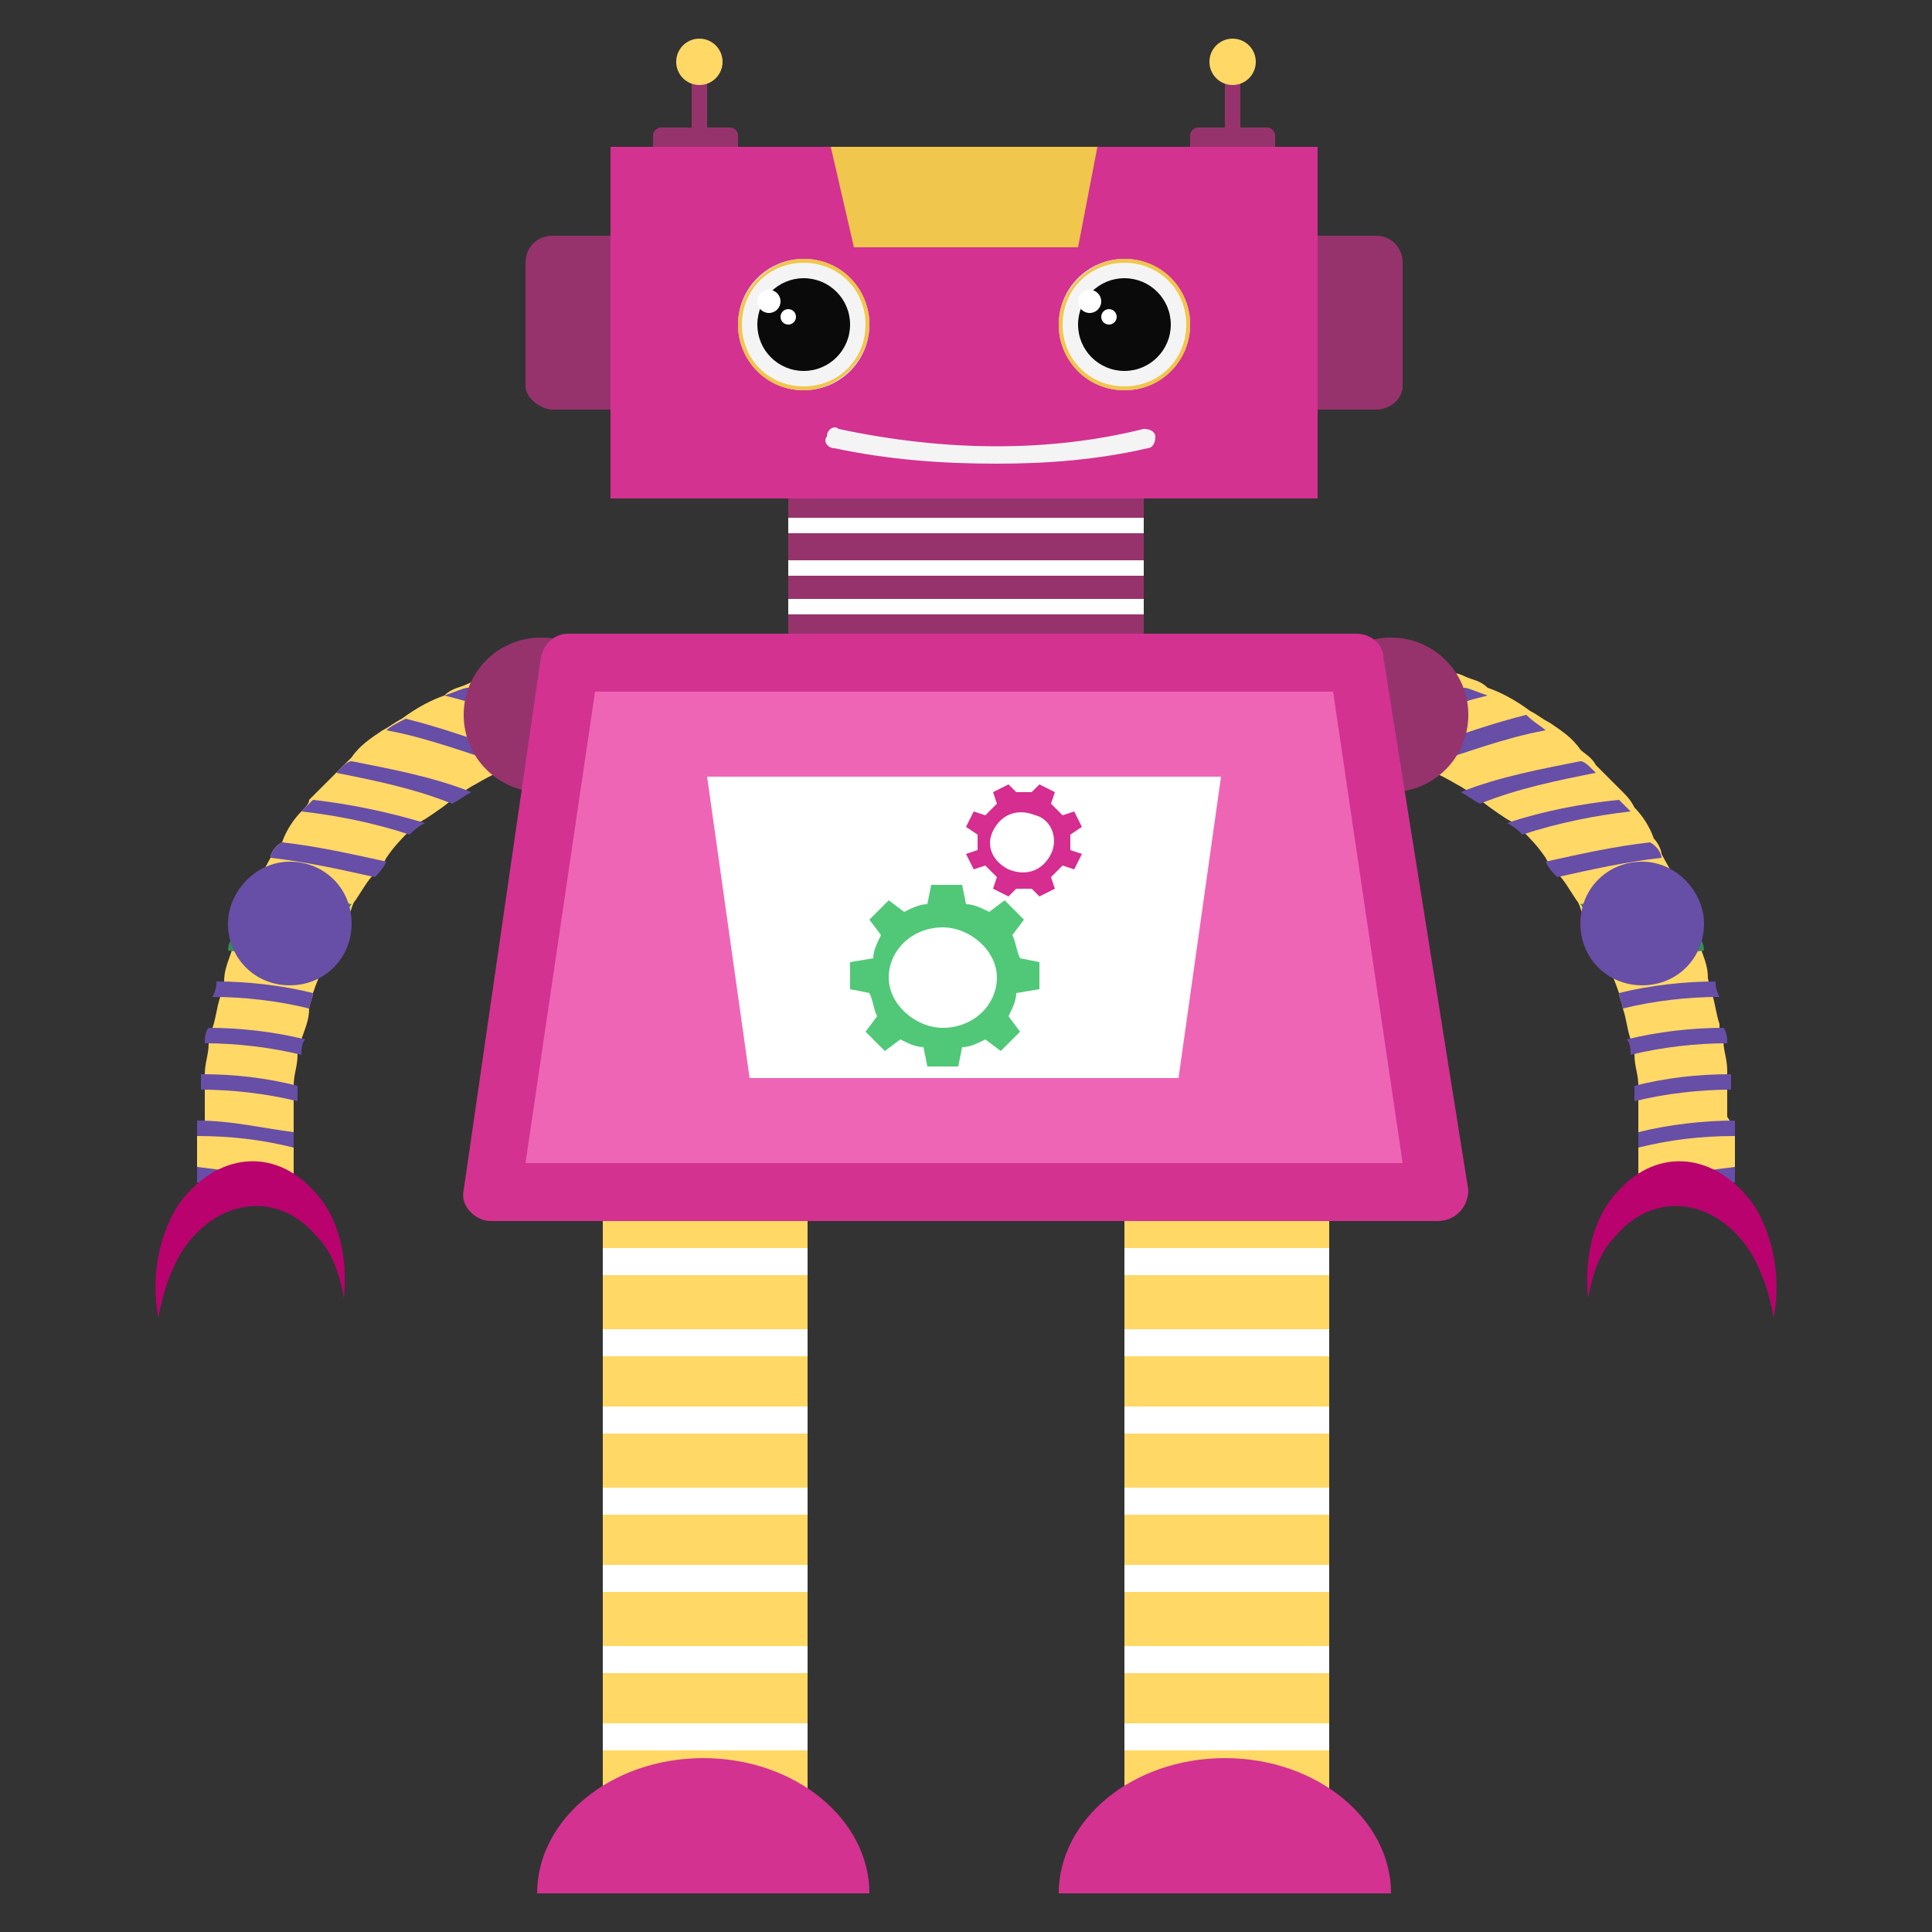 <svg xmlns="http://www.w3.org/2000/svg" enable-background="new 0 0 50 50" viewBox="0 0 50 50" id="Robot"><rect x="0" y="0" width="50" height="50" fill="#333333" stroke="none"/><path fill="#ffd866" d="M44.9,29.4c0,0.3,0,0.5,0,0.8c0,0.1,0,0.3,0,0.4l-2.3-0.1l-0.2,0c0-0.3,0-0.5,0-0.8c0-0.1,0-0.3,0-0.4
						c0-0.3,0-0.5,0-0.8c0-0.1,0-0.3,0-0.4c0-0.3-0.1-0.5-0.1-0.8c0-0.1,0-0.3-0.1-0.4c-0.1-0.3-0.1-0.5-0.2-0.8
						c0-0.1-0.1-0.3-0.1-0.4c-0.1-0.3-0.2-0.5-0.3-0.8c-0.1-0.1-0.1-0.3-0.2-0.4c-0.1-0.3-0.2-0.5-0.4-0.8c-0.1-0.1-0.1-0.3-0.2-0.4
						c-0.2-0.3-0.3-0.5-0.5-0.7c-0.1-0.1-0.2-0.2-0.3-0.4c-0.2-0.3-0.4-0.5-0.6-0.7c-0.1-0.1-0.2-0.2-0.4-0.3
						c-0.3-0.2-0.6-0.4-0.8-0.6c-0.2-0.1-0.3-0.2-0.5-0.3c-0.5-0.3-0.8-0.4-0.9-0.4l0.1-0.2l0.1-0.5l0.3-1l0.1-0.5v0l0.1-0.3
						c0,0,0.2,0,0.4,0.1h0c0.2,0.1,0.4,0.1,0.6,0.3c0.3,0.1,0.7,0.3,1.1,0.6c0.2,0.1,0.3,0.2,0.5,0.3h0c0.3,0.2,0.6,0.4,0.8,0.7h0
						c0.1,0.1,0.3,0.2,0.4,0.4c0.2,0.2,0.5,0.5,0.7,0.7c0.1,0.1,0.2,0.2,0.3,0.4c0.2,0.2,0.4,0.5,0.5,0.8c0.1,0.1,0.2,0.3,0.2,0.4
						c0.1,0.2,0.3,0.5,0.4,0.8c0.1,0.1,0.1,0.3,0.2,0.4c0.1,0.3,0.2,0.5,0.3,0.8c0.1,0.1,0.1,0.3,0.1,0.4c0.1,0.3,0.2,0.5,0.2,0.8
						c0,0.1,0.1,0.3,0.1,0.4c0.1,0.3,0.1,0.5,0.2,0.8c0,0.1,0,0.3,0.1,0.4c0,0.3,0.1,0.5,0.1,0.8c0,0.1,0,0.3,0,0.4
						c0,0.3,0,0.5,0,0.8C44.9,29.2,44.9,29.3,44.9,29.4z" class="colorfdcc5a svgShape"></path><path fill="#674ea7" d="M40 18.9c-1.1.2-2.1.6-3.1.9l.1-.5c.8-.3 1.7-.6 2.5-.8C39.7 18.7 39.9 18.8 40 18.9zM41.3 20c-1 .2-2 .4-3 .8-.2-.1-.3-.2-.5-.3 1-.4 2.1-.6 3.1-.8h0C41 19.7 41.1 19.8 41.3 20zM42.2 21c-.9.1-1.9.3-2.8.6-.1-.1-.2-.2-.4-.3.9-.3 1.9-.5 2.9-.6C42 20.8 42.1 20.9 42.2 21zM43 22.2c-.9.1-1.8.3-2.7.5-.1-.1-.2-.2-.3-.4.9-.2 1.8-.4 2.7-.5C42.9 21.9 43 22.1 43 22.2z" class="colore0ac44 svgShape"></path><path fill="#328e51" d="M43.7 23.4c-.9.1-1.7.2-2.6.4-.1-.1-.1-.3-.2-.4.9-.2 1.7-.3 2.6-.4C43.5 23.1 43.6 23.2 43.7 23.4zM44.1 24.6c-.9.1-1.7.2-2.5.3-.1-.1-.1-.3-.2-.4.8-.2 1.7-.3 2.5-.4C44 24.3 44.1 24.4 44.1 24.6z" class="color328e7c svgShape"></path><path fill="#674ea7" d="M44.5 25.8c-.8 0-1.7.1-2.5.3 0-.1-.1-.3-.1-.4.8-.2 1.7-.3 2.5-.3C44.4 25.5 44.4 25.6 44.5 25.8zM44.7 27c-.8 0-1.7.1-2.5.3 0-.1 0-.3-.1-.4.8-.2 1.7-.3 2.5-.3C44.7 26.7 44.7 26.9 44.7 27zM44.8 28.2c-.8 0-1.7.1-2.5.3 0-.1 0-.3 0-.4.8-.2 1.6-.3 2.5-.3C44.8 27.9 44.8 28.1 44.8 28.2zM44.9 29.4c-.9 0-1.7.1-2.5.3 0-.1 0-.3 0-.4.8-.2 1.7-.3 2.5-.3C44.9 29.2 44.9 29.3 44.9 29.4zM44.9 30.2c0 .1 0 .3 0 .4l-2.3-.1C43.3 30.4 44.1 30.3 44.9 30.2z" class="colore0ac44 svgShape"></path><path fill="#b9026e" d="M45.9,34.1c-0.1-0.6-0.3-1.2-0.6-1.7c-0.9-1.4-2.5-1.6-3.5-0.4c-0.4,0.4-0.6,1-0.7,1.6
						c-0.1-1,0.1-2.1,0.8-2.8c1-1.1,2.5-1,3.5,0.4C45.9,32,46.1,33.1,45.9,34.1z" class="colorb94d02 svgShape"></path><path fill="#674ea7" d="M44.1 23.9c0 .9-.7 1.6-1.6 1.6-.9 0-1.6-.7-1.6-1.6 0-.9.7-1.6 1.6-1.6C43.4 22.3 44.1 23.1 44.1 23.9zM38.5 18c-.4.1-.8.2-1.2.4l.1-.5v0c.2-.1.3-.1.5-.1h0C38 17.8 38.2 17.9 38.5 18z" class="colore0ac44 svgShape"></path><circle cx="36" cy="18.5" r="2" fill="#96336d" class="color963360 svgShape"></circle><path fill="#ffd866" d="M5.1,29.4c0,0.3,0,0.5,0,0.8c0,0.1,0,0.3,0,0.4l2.3-0.1l0.2,0c0-0.3,0-0.5,0-0.8c0-0.1,0-0.3,0-0.4
						c0-0.3,0-0.5,0-0.8c0-0.1,0-0.3,0-0.4c0-0.3,0.1-0.5,0.1-0.8c0-0.1,0-0.3,0.1-0.4C7.9,26.6,8,26.4,8,26.1
						c0-0.1,0.1-0.3,0.1-0.4c0.1-0.3,0.2-0.5,0.3-0.8c0.1-0.1,0.1-0.3,0.2-0.4c0.1-0.3,0.2-0.5,0.4-0.8c0.1-0.1,0.1-0.3,0.2-0.4
						c0.2-0.3,0.3-0.5,0.5-0.7c0.1-0.1,0.2-0.2,0.3-0.4c0.2-0.3,0.4-0.5,0.6-0.7c0.1-0.1,0.2-0.2,0.4-0.3c0.3-0.2,0.6-0.4,0.8-0.6
						c0.2-0.1,0.3-0.2,0.5-0.3c0.5-0.3,0.8-0.4,0.9-0.4l-0.1-0.2L13,19.4l-0.3-1l-0.1-0.5v0l-0.1-0.3c0,0-0.2,0-0.4,0.1h0
						c-0.2,0.1-0.4,0.1-0.6,0.3c-0.3,0.1-0.7,0.3-1.1,0.6c-0.2,0.1-0.3,0.2-0.5,0.3h0c-0.3,0.2-0.6,0.4-0.8,0.7h0
						C9,19.7,8.9,19.8,8.7,20c-0.2,0.2-0.5,0.5-0.7,0.7C8,20.8,7.9,20.9,7.8,21c-0.2,0.2-0.4,0.5-0.5,0.8C7.1,21.9,7,22.1,7,22.2
						c-0.1,0.2-0.3,0.5-0.4,0.8c-0.1,0.1-0.1,0.3-0.2,0.4c-0.1,0.3-0.2,0.5-0.3,0.8c-0.1,0.1-0.1,0.3-0.1,0.4
						c-0.1,0.3-0.2,0.5-0.2,0.8c0,0.1-0.1,0.3-0.1,0.4c-0.1,0.3-0.1,0.5-0.2,0.8c0,0.1,0,0.3-0.1,0.4c0,0.3-0.1,0.5-0.1,0.8
						c0,0.1,0,0.3,0,0.4c0,0.3,0,0.5,0,0.8C5.1,29.2,5.1,29.3,5.1,29.4z" class="colorfdcc5a svgShape"></path><path fill="#674ea7" d="M10 18.9c1.1.2 2.1.6 3.1.9L13 19.4c-.8-.3-1.7-.6-2.5-.8C10.3 18.7 10.1 18.8 10 18.9zM8.7 20c1 .2 2 .4 3 .8.2-.1.3-.2.5-.3-1-.4-2.1-.6-3.1-.8h0C9 19.7 8.9 19.8 8.7 20zM7.8 21c.9.1 1.9.3 2.8.6.1-.1.2-.2.4-.3C10 21 9 20.8 8.1 20.7 8 20.8 7.9 20.9 7.8 21zM7 22.2c.9.1 1.8.3 2.7.5.1-.1.2-.2.3-.4-.9-.2-1.8-.4-2.7-.5C7.1 21.9 7 22.1 7 22.2z" class="colore0ac44 svgShape"></path><path fill="#328e51" d="M6.3 23.4c.9.1 1.7.2 2.6.4.1-.1.1-.3.2-.4-.9-.2-1.7-.3-2.6-.4C6.5 23.1 6.4 23.2 6.3 23.4zM5.9 24.6c.9.1 1.7.2 2.5.3.1-.1.1-.3.2-.4-.8-.2-1.7-.3-2.5-.4C6 24.3 5.9 24.4 5.9 24.6z" class="color328e7c svgShape"></path><path fill="#674ea7" d="M5.5 25.8c.8 0 1.7.1 2.5.3 0-.1.1-.3.1-.4-.8-.2-1.7-.3-2.5-.3C5.6 25.5 5.6 25.6 5.5 25.8zM5.3 27c.8 0 1.7.1 2.5.3 0-.1 0-.3.1-.4-.8-.2-1.7-.3-2.5-.3C5.3 26.7 5.3 26.9 5.3 27zM5.2 28.2c.8 0 1.7.1 2.5.3 0-.1 0-.3 0-.4-.8-.2-1.6-.3-2.5-.3C5.2 27.9 5.2 28.1 5.2 28.2zM5.1 29.4c.9 0 1.7.1 2.5.3 0-.1 0-.3 0-.4C6.8 29.2 6 29 5.1 29 5.1 29.2 5.1 29.3 5.1 29.4zM5.1 30.2c0 .1 0 .3 0 .4l2.3-.1C6.7 30.4 5.9 30.3 5.1 30.2z" class="colore0ac44 svgShape"></path><path fill="#b9026e" d="M4.1,34.1c0.1-0.6,0.3-1.2,0.6-1.7c0.9-1.4,2.5-1.6,3.5-0.4c0.4,0.4,0.6,1,0.7,1.6
						c0.1-1-0.1-2.1-0.8-2.8c-1-1.1-2.5-1-3.5,0.4C4.1,32,3.9,33.1,4.1,34.1z" class="colorb94d02 svgShape"></path><path fill="#674ea7" d="M5.9 23.9c0 .9.7 1.6 1.6 1.6s1.6-.7 1.6-1.6c0-.9-.7-1.6-1.6-1.6S5.9 23.1 5.9 23.9zM11.5 18c.4.1.8.2 1.2.4l-.1-.5v0c-.2-.1-.3-.1-.5-.1h0C12 17.8 11.8 17.9 11.5 18z" class="colore0ac44 svgShape"></path><circle cx="14" cy="18.5" r="2" fill="#96336d" class="color963360 svgShape"></circle><path fill="#96336d" d="M18.9,4.2h-1.8c-0.1,0-0.2-0.1-0.2-0.2V3.5c0-0.1,0.1-0.2,0.2-0.2h1.8c0.1,0,0.2,0.1,0.2,0.2V4
						C19.2,4.1,19.1,4.2,18.9,4.2z" class="color963360 svgShape"></path><rect width=".4" height="1.5" x="17.9" y="1.8" fill="#96336d" class="color963360 svgShape"></rect><circle cx="18.1" cy="1.6" r=".6" fill="#ffd866" class="colorfdcc5a svgShape"></circle><path fill="#96336d" d="M32.8,4.2H31c-0.1,0-0.2-0.1-0.2-0.2V3.5c0-0.1,0.1-0.2,0.2-0.2h1.8c0.1,0,0.2,0.1,0.2,0.2V4
						C33,4.1,32.9,4.2,32.8,4.2z" class="color963360 svgShape"></path><rect width=".4" height="1.5" x="31.7" y="1.8" fill="#96336d" class="color963360 svgShape"></rect><circle cx="31.9" cy="1.6" r=".6" fill="#ffd866" class="colorfdcc5a svgShape"></circle><rect width="18.3" height="9.1" x="15.8" y="3.8" fill="#d33291" class="colordd4f87 svgShape"></rect><path fill="#96336d" d="M35.6,10.6h-1.5V6.1h1.5c0.4,0,0.7,0.3,0.7,0.7V10C36.3,10.3,36,10.6,35.6,10.6z" class="color963360 svgShape"></path><g fill="#0a0a0a" class="color000000 svgShape"><path fill="#96336d" d="M14.3,10.6h1.5V6.1h-1.5c-0.4,0-0.7,0.3-0.7,0.7V10C13.6,10.3,14,10.6,14.3,10.6z" class="color963360 svgShape"></path></g><g fill="#0a0a0a" class="color000000 svgShape"><circle cx="20.8" cy="8.4" r="1.7" fill="#f4f4f4" class="colorf4f4f4 svgShape"></circle><path fill="#f0c64d" d="M20.8,10.1c-1,0-1.7-0.8-1.7-1.7s0.8-1.7,1.7-1.7c1,0,1.7,0.8,1.7,1.7S21.7,10.1,20.8,10.1z
								 M20.8,6.8c-0.9,0-1.6,0.7-1.6,1.6c0,0.9,0.7,1.6,1.6,1.6s1.6-0.7,1.6-1.6C22.4,7.5,21.7,6.8,20.8,6.8z" class="colorf0ca4d svgShape"></path><circle cx="20.8" cy="8.4" r="1.2" fill="#0a0a0a" class="color000000 svgShape"></circle><circle cx="19.9" cy="7.8" r=".3" fill="#ffffff" class="colorffffff svgShape"></circle><circle cx="20.4" cy="8.2" r=".2" fill="#ffffff" class="colorffffff svgShape"></circle><circle cx="29.1" cy="8.4" r="1.7" fill="#f4f4f4" class="colorf4f4f4 svgShape"></circle><path fill="#f0c64d" d="M29.1,10.1c-1,0-1.7-0.8-1.7-1.7s0.8-1.7,1.7-1.7c1,0,1.7,0.8,1.7,1.7S30.1,10.1,29.1,10.1z
								 M29.1,6.8c-0.9,0-1.6,0.7-1.6,1.6c0,0.9,0.7,1.6,1.6,1.6s1.6-0.7,1.6-1.6C30.7,7.5,30,6.8,29.1,6.8z" class="colorf0ca4d svgShape"></path><circle cx="29.1" cy="8.4" r="1.2" fill="#0a0a0a" class="color000000 svgShape"></circle><circle cx="28.2" cy="7.8" r=".3" fill="#ffffff" class="colorffffff svgShape"></circle><circle cx="28.7" cy="8.2" r=".2" fill="#ffffff" class="colorffffff svgShape"></circle></g><g fill="#0a0a0a" class="color000000 svgShape"><path fill="#f4f4f4" d="M25.8,12c-1.4,0-2.8-0.1-4.2-0.4c-0.2,0-0.3-0.2-0.2-0.3c0-0.2,0.2-0.3,0.3-0.2c2.8,0.6,5.5,0.6,7.9,0
					c0.2,0,0.3,0.1,0.3,0.2c0,0.2-0.1,0.3-0.2,0.3C28.4,11.9,27.1,12,25.8,12z" class="colorf4f4f4 svgShape"></path></g><g fill="#0a0a0a" class="color000000 svgShape"><polygon fill="#f0c64d" points="28.4 3.8 27.9 6.4 22.1 6.4 21.5 3.8" class="colorf0ca4d svgShape"></polygon></g><g fill="#0a0a0a" class="color000000 svgShape"><rect width="9.2" height="3.5" x="20.4" y="12.9" fill="#96336d" class="color963360 svgShape"></rect></g><g fill="#0a0a0a" class="color000000 svgShape"><rect width="9.2" height=".4" x="20.4" y="13.4" fill="#ffffff" class="colorffffff svgShape"></rect><rect width="9.2" height=".4" x="20.4" y="14.5" fill="#ffffff" class="colorffffff svgShape"></rect><rect width="9.2" height=".4" x="20.4" y="15.5" fill="#ffffff" class="colorffffff svgShape"></rect></g><g fill="#0a0a0a" class="color000000 svgShape"><path fill="#d33291" d="M37.2,31.6H12.7c-0.4,0-0.8-0.4-0.7-0.8L14,17c0.1-0.4,0.4-0.6,0.7-0.6h20.4c0.4,0,0.7,0.3,0.7,0.6
					L38,30.8C38,31.2,37.7,31.6,37.2,31.6z" class="colordd4f87 svgShape"></path></g><g fill="#0a0a0a" class="color000000 svgShape"><polygon fill="#ef65b6" points="13.6 30.1 15.4 17.9 34.5 17.9 36.3 30.1" class="coloref659d svgShape"></polygon></g><g fill="#0a0a0a" class="color000000 svgShape"><polygon fill="#ffffff" points="18.3 20.1 31.6 20.1 30.5 27.9 19.4 27.9" class="colorffffff svgShape"></polygon></g><g fill="#0a0a0a" class="color000000 svgShape"><path fill="#50c878" d="M26.9,25.6v-0.7l-0.5-0.1c-0.1-0.2-0.1-0.4-0.2-0.6l0.3-0.4l-0.5-0.5l-0.4,0.3
						c-0.2-0.1-0.4-0.2-0.6-0.2l-0.1-0.5h-0.8L24,23.4c-0.2,0-0.4,0.1-0.6,0.2L23,23.3l-0.5,0.5l0.3,0.4c-0.1,0.2-0.2,0.4-0.2,0.6
						L22,24.9v0.7l0.5,0.1c0.1,0.2,0.1,0.4,0.2,0.6l-0.3,0.4l0.5,0.5l0.4-0.3c0.2,0.1,0.4,0.2,0.6,0.2l0.1,0.5h0.8l0.1-0.5
						c0.2,0,0.4-0.1,0.6-0.2l0.4,0.3l0.5-0.5l-0.3-0.4c0.1-0.2,0.2-0.4,0.2-0.6L26.9,25.6z M24.4,26.6c-0.7,0-1.4-0.6-1.4-1.3
						s0.6-1.3,1.4-1.3c0.7,0,1.4,0.6,1.4,1.3S25.2,26.6,24.4,26.6z" class="color3eb49e svgShape"></path><path fill="#d52d90" d="M27.7,21.6l0.3-0.2L27.8,21l-0.3,0.1c-0.1-0.1-0.2-0.2-0.3-0.3l0.1-0.3l-0.4-0.2l-0.2,0.2
						c-0.1,0-0.3,0-0.4,0l-0.2-0.2l-0.4,0.2l0.1,0.3c-0.1,0.1-0.2,0.2-0.3,0.3L25.2,21L25,21.4l0.3,0.2c0,0.1,0,0.2,0,0.4L25,22.1
						l0.2,0.4l0.3-0.1c0.1,0.1,0.2,0.2,0.3,0.3L25.7,23l0.4,0.2l0.2-0.2c0.1,0,0.3,0,0.4,0l0.2,0.2l0.4-0.2l-0.1-0.3
						c0.1-0.1,0.2-0.2,0.3-0.3l0.3,0.1l0.2-0.4L27.7,22C27.7,21.9,27.7,21.7,27.7,21.6z M27.2,22.1c-0.2,0.4-0.6,0.6-1.1,0.4
						c-0.4-0.2-0.6-0.6-0.4-1c0.2-0.4,0.6-0.6,1.1-0.4C27.2,21.2,27.4,21.7,27.2,22.1z" class="colord5502d svgShape"></path></g><g fill="#0a0a0a" class="color000000 svgShape"><rect width="5.3" height="15.2" x="15.6" y="31.6" fill="#ffd866" class="colorfdcc5a svgShape"></rect><path fill="#d33291" d="M22.5,49h-8.6c0-1.9,1.9-3.5,4.3-3.5C20.6,45.5,22.5,47.1,22.5,49z" class="colordd4f87 svgShape"></path><rect width="5.3" height=".7" x="15.6" y="32.3" fill="#ffffff" class="colorffffff svgShape"></rect><rect width="5.3" height=".7" x="15.6" y="34.4" fill="#ffffff" class="colorffffff svgShape"></rect><rect width="5.3" height=".7" x="15.6" y="36.4" fill="#ffffff" class="colorffffff svgShape"></rect><rect width="5.3" height=".7" x="15.6" y="38.5" fill="#ffffff" class="colorffffff svgShape"></rect><rect width="5.3" height=".7" x="15.6" y="40.5" fill="#ffffff" class="colorffffff svgShape"></rect><rect width="5.3" height=".7" x="15.6" y="42.6" fill="#ffffff" class="colorffffff svgShape"></rect><rect width="5.3" height=".7" x="15.6" y="44.6" fill="#ffffff" class="colorffffff svgShape"></rect><rect width="5.3" height="15.2" x="29.1" y="31.6" fill="#ffd866" class="colorfdcc5a svgShape"></rect><path fill="#d33291" d="M36,49h-8.6c0-1.9,1.9-3.5,4.3-3.5C34.1,45.5,36,47.1,36,49z" class="colordd4f87 svgShape"></path><rect width="5.3" height=".7" x="29.1" y="32.3" fill="#ffffff" class="colorffffff svgShape"></rect><rect width="5.3" height=".7" x="29.1" y="34.4" fill="#ffffff" class="colorffffff svgShape"></rect><rect width="5.3" height=".7" x="29.1" y="36.4" fill="#ffffff" class="colorffffff svgShape"></rect><rect width="5.3" height=".7" x="29.1" y="38.5" fill="#ffffff" class="colorffffff svgShape"></rect><rect width="5.3" height=".7" x="29.1" y="40.5" fill="#ffffff" class="colorffffff svgShape"></rect><rect width="5.3" height=".7" x="29.1" y="42.6" fill="#ffffff" class="colorffffff svgShape"></rect><rect width="5.3" height=".7" x="29.1" y="44.6" fill="#ffffff" class="colorffffff svgShape"></rect></g></svg>